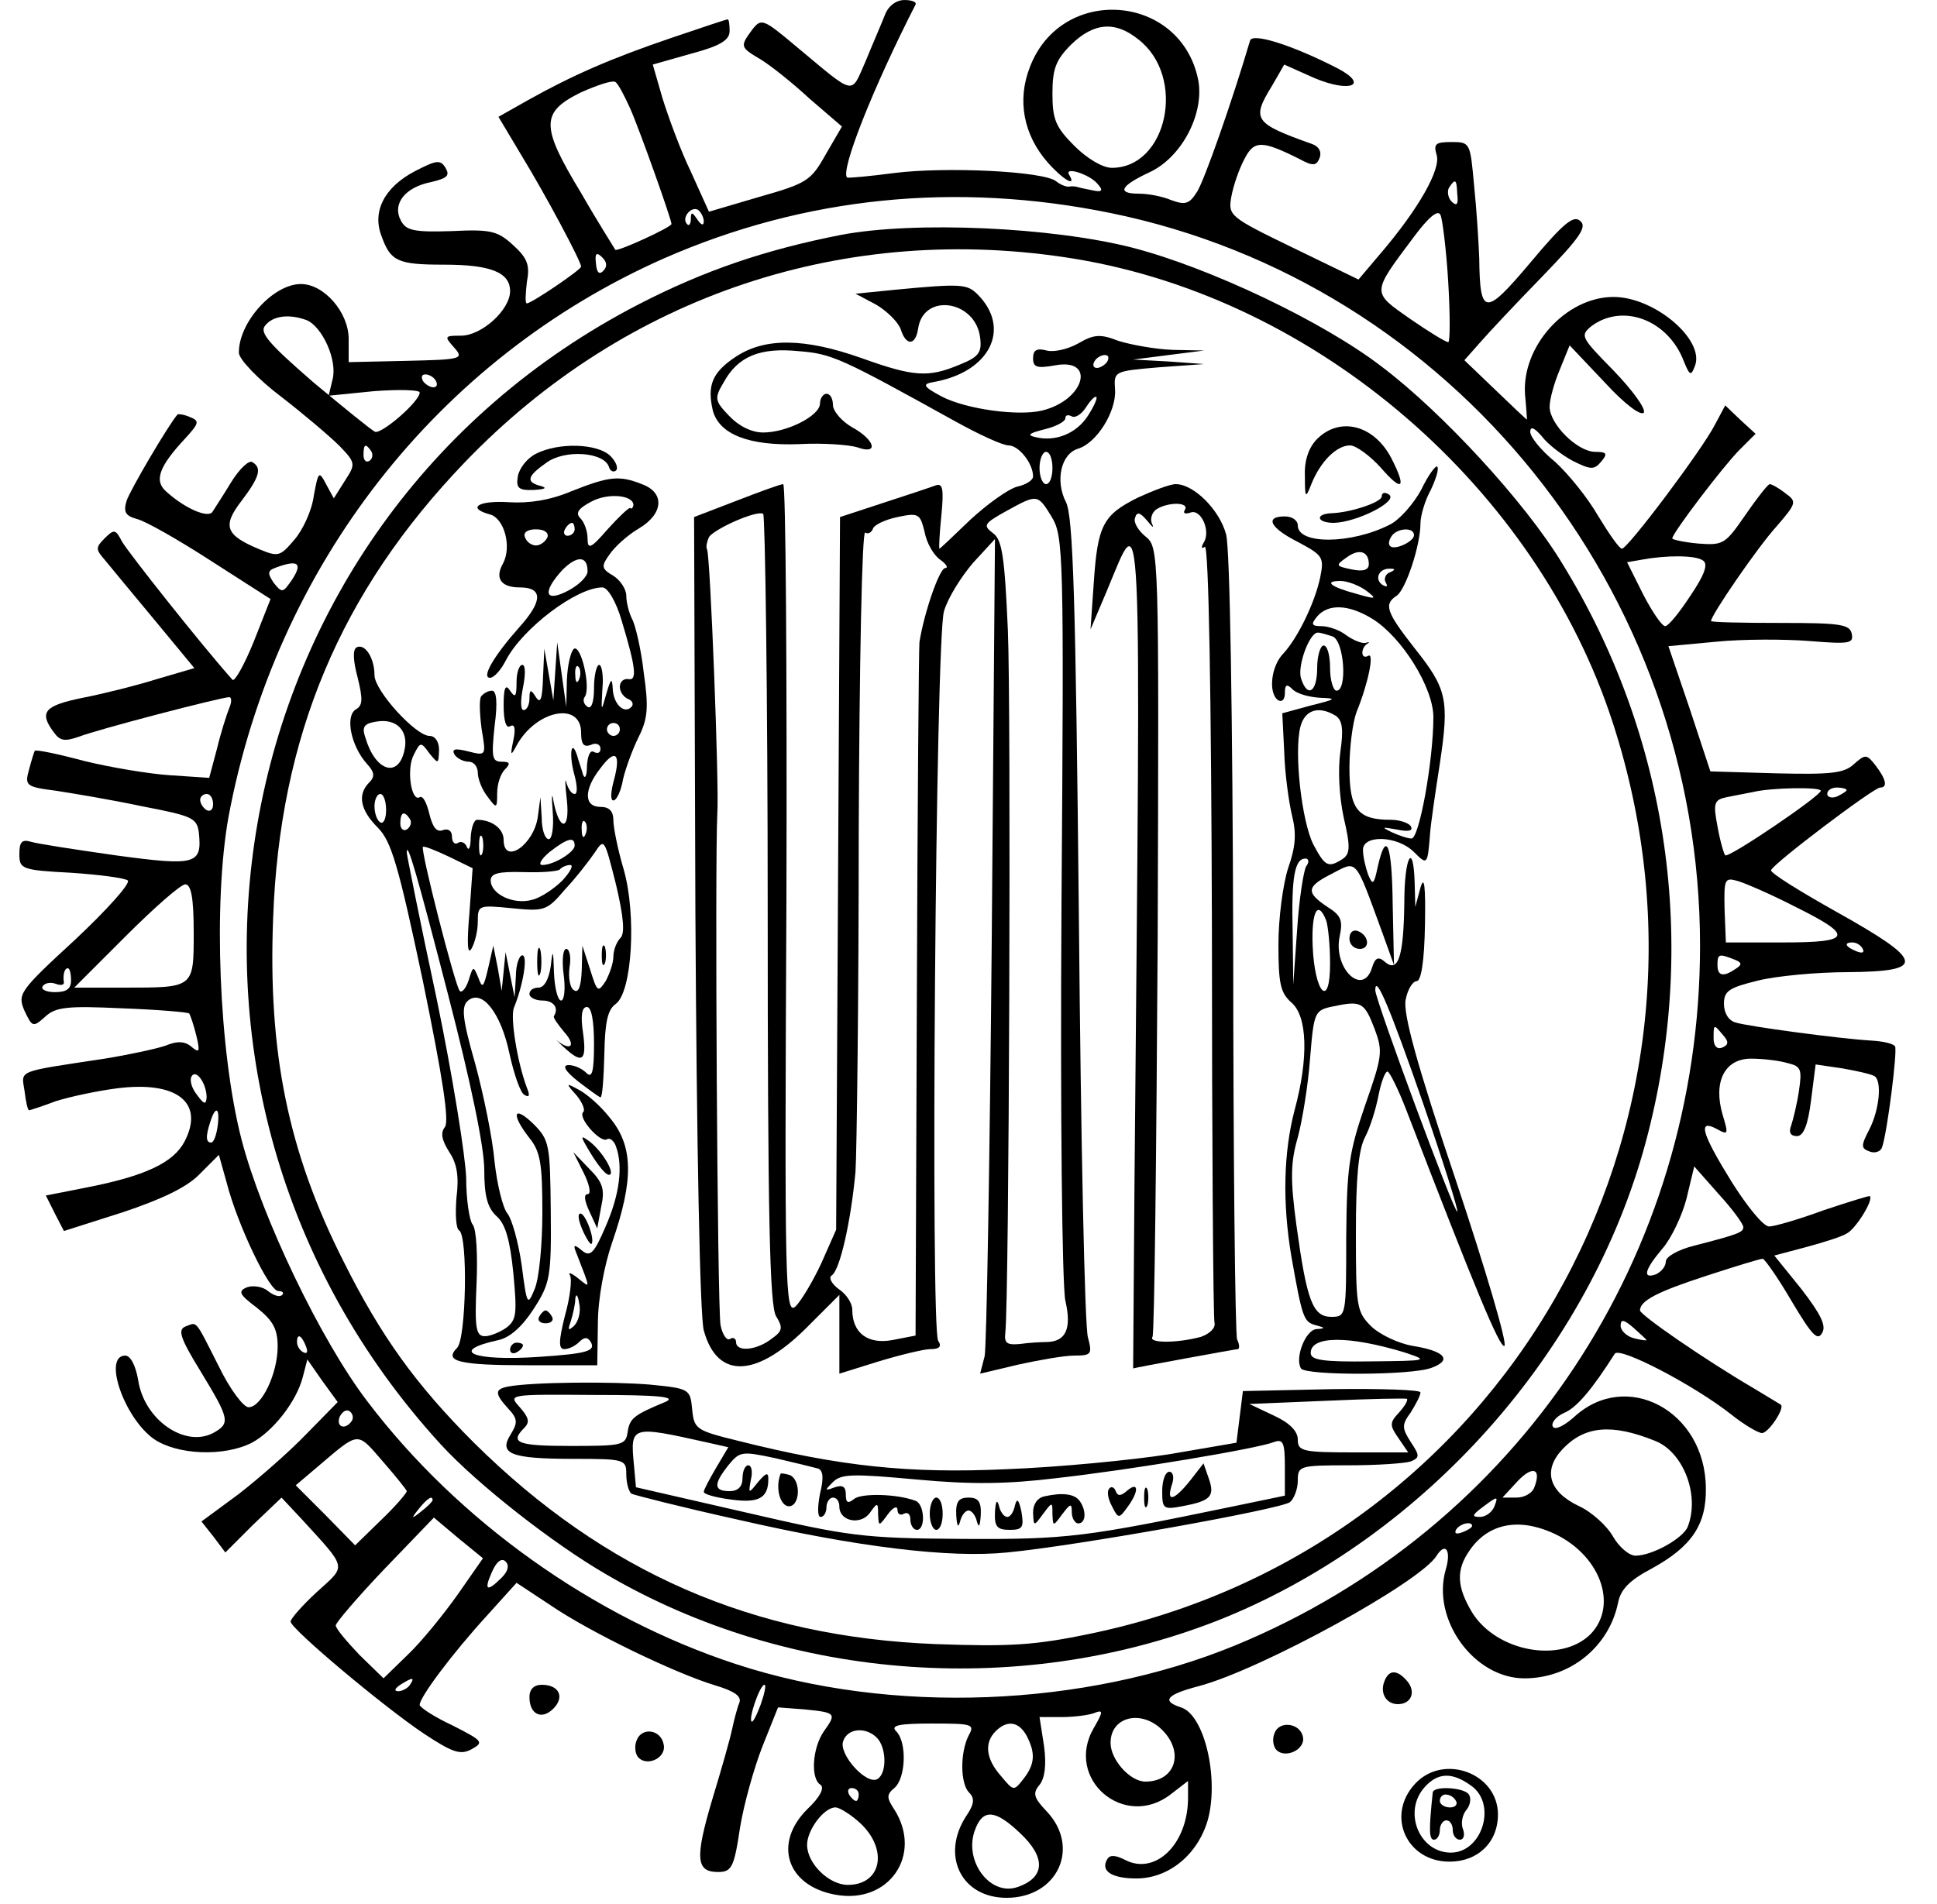 <?xml version="1.0" standalone="no"?>
<!DOCTYPE svg PUBLIC "-//W3C//DTD SVG 20010904//EN"
 "http://www.w3.org/TR/2001/REC-SVG-20010904/DTD/svg10.dtd">
<svg version="1.0" xmlns="http://www.w3.org/2000/svg"
 width="300pt" height="295pt" viewBox="0 0 300 295"
 preserveAspectRatio="xMidYMid meet">
<g transform="translate(0,295) scale(0.1,-0.1)"
fill="#000000" stroke="none">
<path d="M1371 2928 c-5 -13 -19 -45 -30 -72 -24 -54 -14 -56 -109 23 -50 42
-53 43 -67 25 -19 -26 -19 -27 13 -46 15 -9 49 -36 76 -61 l50 -43 -25 -43
c-23 -41 -29 -45 -103 -66 l-78 -23 -28 62 c-16 33 -35 85 -44 114 l-15 52 60
17 c45 12 59 21 59 35 0 10 -1 18 -3 18 -2 0 -41 -13 -88 -29 -94 -32 -153
-58 -221 -96 l-46 -26 37 -62 c36 -59 91 -162 91 -170 0 -5 -77 -57 -84 -57
-3 0 -2 15 0 33 5 26 1 37 -21 57 -24 22 -34 25 -95 22 -59 -2 -71 1 -79 16
-14 26 6 52 47 60 25 6 29 10 22 22 -8 13 -14 12 -47 -5 -48 -25 -67 -63 -52
-101 14 -39 25 -44 97 -44 72 0 102 -12 102 -41 0 -29 -44 -69 -76 -69 -26 0
-26 -1 -11 -18 16 -18 13 -19 -73 -21 l-90 -2 0 36 c0 41 -38 85 -74 85 -43 0
-97 -60 -96 -107 1 -10 29 -40 66 -68 35 -27 76 -62 90 -76 25 -26 25 -28 8
-54 l-17 -27 -12 22 c-11 21 -12 20 -19 -18 -3 -23 -17 -53 -30 -68 -22 -26
-25 -27 -54 -15 -53 22 -58 36 -28 75 28 37 32 51 17 60 -5 4 -20 -10 -33 -31
-12 -20 -26 -41 -29 -46 -7 -10 -42 5 -71 31 -20 17 -12 39 29 83 22 24 22 27
7 33 -9 4 -18 5 -19 4 -14 -16 -74 -118 -79 -134 -5 -17 -2 -23 16 -28 13 -3
64 -32 115 -65 l92 -59 -26 -66 c-15 -37 -30 -63 -33 -59 -49 55 -162 198
-171 214 -10 19 -12 20 -27 5 -14 -14 -14 -17 0 -33 8 -10 43 -52 77 -93 l62
-75 -58 -17 c-32 -10 -84 -23 -115 -29 -59 -12 -68 -22 -45 -53 10 -14 17 -15
40 -7 28 11 220 61 232 61 4 0 4 -8 0 -17 -4 -10 -13 -38 -19 -63 l-12 -45
-60 4 c-32 2 -92 12 -133 22 -41 11 -75 18 -77 16 -1 -1 -5 -14 -9 -29 -7 -25
-5 -27 42 -33 26 -4 86 -14 133 -24 78 -15 85 -18 88 -41 5 -49 -4 -52 -129
-35 -63 9 -122 18 -131 21 -14 4 -18 0 -18 -19 0 -23 3 -25 80 -29 44 -3 83
-8 88 -12 4 -5 -33 -46 -82 -92 -87 -80 -89 -84 -78 -110 12 -25 13 -26 32 -9
16 15 34 17 119 13 55 -2 102 -6 104 -8 2 -3 7 -18 11 -34 6 -25 5 -28 -7 -18
-10 9 -22 10 -41 2 -15 -5 -57 -14 -94 -20 -138 -21 -129 -17 -124 -50 2 -17
5 -30 7 -30 1 0 20 6 41 14 22 7 64 16 95 20 93 12 136 -22 105 -82 -17 -33
-61 -54 -154 -72 l-61 -12 14 -28 14 -27 91 29 c60 20 100 39 119 59 l30 30
12 -43 c17 -66 66 -168 80 -168 7 0 9 -3 6 -6 -4 -4 -13 -1 -22 6 -8 7 -23 9
-32 6 -15 -6 -13 -11 15 -32 25 -20 32 -33 32 -60 0 -42 -25 -94 -45 -94 -8 0
-29 28 -46 63 -38 75 -33 69 -52 62 -12 -5 -8 -18 24 -70 45 -74 46 -80 19
-95 -44 -23 -107 21 -116 82 -4 23 -12 38 -20 38 -35 0 -2 -96 44 -129 36 -25
109 -28 152 -6 32 17 69 63 79 102 l7 27 23 -33 24 -33 -49 -50 c-27 -28 -74
-69 -105 -93 l-57 -42 19 -24 18 -24 43 43 44 42 30 -32 c73 -80 71 -72 25
-114 -23 -21 -41 -42 -41 -46 0 -11 144 -132 207 -174 44 -29 56 -33 73 -24
20 11 18 13 -29 37 -28 13 -51 28 -51 32 0 12 51 80 104 138 l46 51 53 -35
c60 -41 192 -105 255 -124 30 -9 41 -17 37 -27 -3 -7 -8 -26 -11 -40 -3 -15
-17 -64 -31 -110 -27 -91 -25 -112 9 -112 21 0 25 7 34 68 6 37 22 94 35 127
l24 60 40 -3 c50 -5 51 -6 31 -34 -18 -26 -21 -74 -5 -83 6 -5 -1 -19 -20 -37
-54 -53 -33 -119 42 -133 83 -16 137 61 92 132 -12 18 -12 23 0 33 18 15 20
71 3 88 -9 9 3 12 55 12 64 0 67 -1 57 -19 -13 -26 -13 -74 1 -88 9 -9 8 -18
-5 -37 -39 -61 -7 -126 63 -126 79 0 115 78 62 134 -20 21 -22 28 -11 41 8 10
11 30 7 60 l-7 45 34 0 c19 0 42 3 50 6 15 6 15 3 0 -23 -46 -79 48 -159 120
-102 l26 20 0 -26 c0 -72 -51 -121 -98 -96 -14 7 -23 8 -27 1 -11 -18 6 -30
45 -30 51 0 96 38 111 92 17 65 -6 162 -42 173 -31 10 -22 20 28 33 97 26 343
161 368 202 14 22 23 8 14 -22 -22 -77 44 -168 122 -168 71 0 131 49 145 117
4 21 18 35 52 53 62 34 85 68 84 125 -1 120 -124 185 -205 109 -15 -13 -29
-20 -32 -14 -3 5 4 15 17 21 20 8 44 37 79 92 8 11 123 -49 180 -94 20 -16 42
-29 48 -29 10 0 36 39 29 44 -2 1 -21 13 -43 26 -75 44 -175 113 -175 120 0
15 27 29 104 54 43 14 82 26 86 26 3 0 24 -30 45 -66 31 -52 40 -62 47 -49 7
11 -2 29 -32 68 l-42 52 49 13 c26 7 55 16 63 21 14 7 42 52 36 58 -1 1 -33
-9 -72 -22 -38 -14 -76 -25 -84 -25 -9 0 -34 31 -58 69 -47 76 -53 98 -23 82
18 -10 18 -8 9 22 -15 51 3 87 44 87 18 0 44 -3 57 -7 21 -5 22 -10 17 -44 -3
-20 -9 -44 -12 -53 -4 -10 -1 -16 9 -16 10 0 17 16 22 56 l7 55 41 -6 c23 -4
45 -9 50 -12 12 -7 8 -52 -8 -83 -13 -25 -13 -29 1 -34 8 -3 17 0 19 7 8 23
24 150 20 156 -2 4 -18 8 -37 9 -50 3 -191 22 -210 28 -11 3 -18 15 -18 29 0
20 8 25 53 36 28 7 91 13 139 13 122 1 119 17 -17 93 -57 32 -104 61 -102 65
3 10 159 128 169 128 12 0 9 13 -7 34 -14 18 -16 18 -34 2 -15 -14 -36 -16
-120 -14 l-102 3 -32 97 -33 97 75 7 c41 4 105 4 143 1 62 -5 69 -4 66 11 -3
15 -18 17 -111 17 -59 0 -107 1 -107 3 0 9 72 114 101 146 32 37 32 39 14 52
-10 8 -21 14 -24 14 -3 0 -20 -22 -38 -48 -31 -45 -34 -47 -73 -44 -22 2 -40
6 -40 8 0 8 79 112 104 137 l25 25 -24 22 -23 22 -16 -30 c-20 -39 -135 -192
-144 -192 -4 0 -20 23 -37 51 -16 28 -47 66 -67 84 -21 17 -38 38 -38 46 0 9
6 7 18 -7 9 -12 31 -29 48 -38 28 -14 33 -14 44 -1 10 12 9 15 -9 15 -28 0
-71 43 -71 70 0 11 7 37 16 58 l15 37 54 -57 c32 -35 57 -53 61 -47 3 6 -18
35 -47 65 -51 52 -52 54 -34 69 49 36 119 9 143 -55 9 -22 11 -23 17 -7 16 40
-62 107 -126 107 -74 0 -143 -77 -137 -152 2 -21 3 -38 3 -38 -1 0 -23 21 -49
46 l-48 46 23 26 c13 15 56 61 97 103 59 61 71 78 59 87 -10 9 -26 -4 -77 -65
-70 -83 -78 -83 -79 7 -1 25 -4 75 -8 113 -6 66 -6 67 -35 67 -25 0 -28 -3
-23 -20 7 -22 -28 -84 -88 -154 l-33 -39 -101 49 c-99 48 -101 50 -96 79 3 17
12 43 20 58 15 30 27 30 85 1 22 -12 27 -11 32 2 3 9 -1 17 -12 21 -90 32 -94
38 -62 90 l19 33 47 -21 c55 -23 85 -11 36 15 -70 36 -133 56 -136 43 -28 -95
-71 -217 -82 -234 -12 -19 -18 -21 -40 -13 -14 6 -36 10 -50 10 -35 0 -29 12
16 33 50 23 85 90 76 142 -26 135 -212 150 -261 21 -20 -51 -10 -105 28 -148
23 -26 45 -39 33 -19 -9 14 32 1 44 -14 9 -10 7 -13 -7 -10 -10 2 -20 4 -23 5
-3 1 -9 2 -14 1 -4 -1 -14 3 -20 8 -19 16 -172 23 -251 13 -38 -5 -71 -8 -73
-7 -11 10 40 139 106 268 2 4 -6 7 -17 7 -13 0 -25 -9 -30 -22z m392 -39 c75
-58 45 -199 -41 -199 -14 0 -38 14 -58 34 -29 29 -34 41 -34 81 0 38 5 52 29
76 35 34 68 37 104 8z m-787 -107 c15 -34 64 -172 64 -179 0 -5 -83 -43 -87
-40 -1 2 -26 41 -53 88 -63 104 -63 125 0 156 25 11 48 19 53 16 4 -2 14 -21
23 -41z m1281 -133 c2 -16 -1 -19 -9 -11 -5 5 -7 15 -4 21 10 15 12 14 13 -10z
m-537 -29 c529 -108 913 -585 913 -1135 0 -480 -281 -903 -720 -1084 -234 -96
-532 -108 -773 -29 -220 72 -430 221 -571 407 -72 94 -164 286 -195 406 -35
136 -44 367 -20 500 73 389 324 710 675 865 217 95 451 119 691 70z m-630 -13
c0 -7 -4 -6 -10 3 -8 12 -10 12 -10 1 0 -8 -3 -12 -6 -8 -9 9 6 28 17 22 5 -4
9 -12 9 -18z m1153 -94 c3 -51 3 -93 0 -93 -4 0 -30 16 -59 36 -60 42 -60 39
5 126 23 31 38 44 42 35 3 -6 9 -54 12 -104z m-1309 17 c-6 -6 -10 -2 -11 12
-2 16 1 18 10 9 7 -7 8 -14 1 -21z m-459 -76 c24 -10 48 -62 40 -92 l-6 -25
70 7 c39 3 71 2 71 -2 0 -14 -58 -64 -69 -61 -5 2 -48 37 -96 77 -69 60 -84
77 -74 88 12 15 37 18 64 8z m200 -94 c3 -5 2 -10 -4 -10 -5 0 -13 5 -16 10
-3 6 -2 10 4 10 5 0 13 -4 16 -10z m-100 -109 c3 -5 2 -12 -3 -15 -5 -3 -9 1
-9 9 0 17 3 19 12 6z m2062 -169 c9 -5 4 -21 -19 -55 -17 -26 -34 -47 -39 -47
-5 0 -20 22 -34 49 l-25 50 23 4 c38 7 82 7 94 -1z m-2184 -29 c-15 -22 -16
-22 -29 -6 -10 15 -10 19 4 24 33 12 41 7 25 -18z m2367 -328 c0 -8 -143 -105
-148 -100 -2 2 -8 22 -12 45 -7 36 -5 41 14 45 11 2 30 6 41 8 29 7 105 8 105
2z m40 1 c0 -2 -7 -6 -15 -10 -8 -3 -15 -1 -15 4 0 6 7 10 15 10 8 0 15 -2 15
-4z m-2530 -22 c0 -8 -4 -12 -10 -9 -5 3 -10 10 -10 16 0 5 5 9 10 9 6 0 10
-7 10 -16z m2449 -158 c93 -46 90 -56 -17 -56 l-89 0 -2 51 c-1 48 0 50 21 44
13 -4 52 -21 87 -39z m-2479 -40 c0 -87 1 -86 -108 -86 l-77 0 80 80 c44 44
85 80 92 80 9 0 13 -21 13 -74z m2585 -26 c3 -6 -1 -7 -9 -4 -18 7 -21 14 -7
14 6 0 13 -4 16 -10z m-200 -16 c13 -5 14 -8 3 -15 -19 -13 -28 -11 -28 6 0
17 2 18 25 9z m-2575 -33 c0 -13 -7 -18 -25 -18 -13 0 -22 4 -19 9 3 5 12 7
20 4 8 -3 13 -2 13 2 -2 12 1 22 6 22 3 0 5 -8 5 -19z m2559 -85 c9 -10 8 -15
-2 -19 -8 -3 -13 3 -13 14 0 23 0 23 15 5z m-2349 -96 c-1 -12 -4 -11 -15 4
-8 10 -12 23 -8 29 7 11 23 -12 23 -33z m17 -45 c-2 -14 -6 -25 -10 -25 -8 0
-9 9 -1 33 8 25 15 21 11 -8z m2363 -156 c0 -8 -7 -11 -77 -29 -24 -6 -43 -17
-43 -24 0 -8 -7 -16 -15 -20 -22 -8 -18 7 10 40 13 15 30 50 37 77 l12 50 38
-43 c21 -23 38 -46 38 -51z m-150 -175 c0 -1 -9 0 -20 3 -11 3 -20 12 -20 19
0 11 5 10 20 -3 11 -10 20 -18 20 -19z m-2076 -10 c3 -8 2 -12 -4 -9 -6 3 -10
10 -10 16 0 14 7 11 14 -7z m71 -115 c-10 -15 -25 -10 -19 6 4 8 10 12 15 9 5
-3 7 -10 4 -15z m2018 -31 c44 -17 70 -84 51 -133 -7 -18 -55 -45 -81 -45 -10
0 -26 14 -35 30 -9 16 -33 38 -53 47 -46 22 -56 55 -25 88 34 36 76 40 143 13z
m-1933 -78 c0 -3 -18 -24 -40 -45 l-40 -39 -46 47 -46 46 33 28 c66 56 61 56
101 10 20 -23 37 -44 38 -47z m1746 5 c-3 -8 -15 -15 -27 -15 l-22 0 24 26
c23 24 37 19 25 -11z m-1706 -19 c0 -2 -8 -10 -17 -17 -16 -13 -17 -12 -4 4
13 16 21 21 21 13z m1644 -11 c-4 -8 -13 -15 -22 -15 -13 0 -12 3 4 15 24 18
25 18 18 0z m-1605 -135 c-22 -31 -56 -73 -77 -93 l-38 -37 -37 36 c-20 21
-37 41 -37 46 0 4 34 44 76 88 l76 79 38 -32 38 -31 -39 -56z m1571 106 c0 -2
-7 -7 -16 -10 -8 -3 -12 -2 -9 4 6 10 25 14 25 6z m123 -10 c74 -32 105 -112
60 -158 -46 -45 -145 -27 -183 34 -24 40 -25 66 -4 96 28 41 74 51 127 28z
m-1626 -70 c-23 -23 -28 -20 -15 9 7 16 15 22 21 16 6 -6 4 -15 -6 -25z m-142
-166 c-3 -5 -12 -10 -18 -10 -7 0 -6 4 3 10 19 12 23 12 15 0z m543 -31 c-6
-16 -12 -28 -14 -26 -5 5 13 57 20 57 3 0 0 -14 -6 -31z m622 -39 c35 -35 20
-80 -26 -80 -24 0 -54 34 -54 60 0 41 48 52 80 20z m-210 -9 c14 -27 13 -44
-5 -67 -15 -19 -15 -19 -35 5 -23 26 -26 51 -8 69 18 18 36 15 48 -7z m-232
-3 c15 -15 16 -55 1 -64 -17 -10 -61 39 -53 59 7 20 35 22 52 5z m-28 -88 c0
-5 -2 -10 -4 -10 -3 0 -8 5 -11 10 -3 6 -1 10 4 10 6 0 11 -4 11 -10z m3 -45
c43 -41 32 -95 -20 -95 -29 0 -63 33 -63 62 0 23 26 58 44 58 6 0 24 -11 39
-25z m246 -14 c41 -38 40 -69 -2 -84 -43 -16 -85 40 -67 88 12 33 31 32 69 -4z"/>
<path d="M1302 2586 c-117 -23 -211 -55 -312 -107 -661 -341 -813 -1214 -307
-1767 56 -61 173 -153 256 -201 285 -167 650 -192 958 -67 312 128 565 413
652 737 82 306 36 628 -130 897 -57 94 -185 233 -279 304 -91 70 -266 153
-385 184 -124 32 -338 42 -453 20z m363 -37 c376 -62 715 -355 833 -719 203
-626 -171 -1279 -810 -1411 -86 -18 -125 -20 -238 -16 -284 11 -513 111 -716
312 -90 90 -144 165 -202 281 -86 170 -117 324 -109 531 10 282 104 506 297
707 249 259 591 373 945 315z"/>
<path d="M1385 2501 l-60 -6 32 -17 c17 -10 34 -27 38 -38 8 -26 23 -26 27 1
8 56 89 44 96 -14 3 -23 -2 -30 -32 -42 -48 -20 -70 -19 -151 10 -90 32 -151
32 -196 2 -36 -24 -44 -44 -35 -83 10 -37 56 -55 134 -52 37 2 77 -1 90 -5 33
-12 28 11 -8 31 -16 9 -30 25 -30 35 0 9 -4 17 -10 17 -5 0 -10 -7 -10 -15 0
-19 -51 -45 -88 -45 -18 0 -38 10 -53 26 -22 23 -23 27 -8 52 22 40 56 54 116
48 52 -4 66 -11 243 -109 36 -20 73 -37 82 -37 16 0 38 -28 38 -48 0 -6 -11
-13 -25 -16 -14 -4 -46 -27 -72 -51 -26 -25 -47 -45 -48 -45 -1 0 0 23 3 52 4
41 2 50 -9 46 -8 -3 -44 -15 -81 -27 l-67 -22 -3 -552 -3 -552 -23 -52 c-13
-28 -31 -58 -40 -67 -16 -14 -17 30 -14 630 1 354 -1 644 -5 644 -4 0 -37 -12
-73 -26 l-65 -25 2 -612 c2 -364 7 -626 13 -648 21 -77 83 -74 164 9 l46 46 0
-61 0 -61 61 19 c33 10 70 19 80 19 14 0 18 4 12 13 -12 19 -4 1086 9 1130 6
21 27 54 45 75 l34 37 -5 -620 c-3 -341 -8 -632 -11 -646 l-7 -27 59 14 c32 7
71 14 87 14 26 0 28 2 21 28 -5 15 -11 306 -14 647 -5 498 -9 625 -20 647 -17
33 -8 75 19 83 29 9 59 58 57 91 -2 29 -2 29 68 35 l70 5 -55 4 -55 3 55 7 55
7 -49 1 c-27 1 -65 8 -84 14 -28 11 -38 10 -62 -4 -16 -9 -38 -14 -49 -11 -15
4 -21 1 -21 -12 0 -14 6 -16 34 -11 64 12 46 -54 -20 -70 -37 -9 -118 2 -156
22 -28 15 -30 19 -13 22 88 15 122 83 69 136 -16 16 -25 17 -129 7z m330 -111
c-3 -5 -11 -10 -16 -10 -6 0 -7 5 -4 10 3 6 11 10 16 10 6 0 7 -4 4 -10z m-30
-84 c-18 -28 -51 -41 -82 -33 -13 3 -9 6 15 12 17 4 32 12 32 17 0 5 4 6 10 3
5 -3 15 3 22 14 7 11 14 18 16 16 2 -2 -4 -15 -13 -29z m-55 -81 c0 -14 -4
-25 -10 -25 -5 0 -10 11 -10 25 0 14 5 25 10 25 6 0 10 -11 10 -25z m-1 -76
c18 -30 19 -57 15 -602 -2 -321 1 -589 6 -612 10 -43 1 -63 -28 -64 -9 0 -28
-1 -42 -3 -20 -2 -25 1 -23 17 6 54 9 968 4 1088 -5 115 -9 141 -23 151 -16
12 -14 15 20 34 49 27 49 27 71 -9z m-440 -609 c0 -473 3 -613 13 -629 11 -18
10 -23 -7 -35 -23 -18 -55 -21 -55 -5 0 5 -4 8 -9 5 -5 -4 -12 6 -15 21 -5 24
-9 719 -5 793 3 42 -11 402 -16 409 -2 4 0 12 3 19 9 13 74 42 84 36 3 -2 7
-278 7 -614z m267 543 c10 -7 13 -13 8 -13 -9 0 -33 -70 -40 -115 -1 -11 -3
-257 -4 -547 l-2 -527 -36 -7 c-38 -7 -62 11 -62 47 0 10 -9 24 -21 32 -11 8
-16 18 -11 21 13 8 30 85 37 161 2 32 5 270 5 527 1 258 5 466 10 463 4 -3 10
0 12 6 2 6 19 14 38 18 33 7 35 5 42 -23 3 -17 14 -36 24 -43z"/>
<path d="M2040 2270 c-13 -13 -20 -33 -19 -57 0 -35 1 -36 10 -13 14 35 39 60
60 60 9 0 31 -16 48 -35 33 -38 40 -32 16 15 -27 52 -80 65 -115 30z"/>
<path d="M830 2247 c-14 -7 -26 -23 -28 -35 -3 -18 1 -22 25 -21 17 1 21 3 11
6 -24 6 -22 15 8 36 28 21 89 17 97 -6 2 -7 7 -9 11 -6 4 4 0 14 -9 23 -20 19
-80 21 -115 3z"/>
<path d="M2201 2191 c-12 -22 -34 -47 -49 -54 -59 -30 -142 -31 -142 -1 0 8
-9 14 -20 14 -32 0 -23 -18 21 -40 37 -20 40 -23 34 -53 -8 -40 -35 -95 -57
-119 -20 -20 -24 -63 -8 -73 6 -3 10 2 10 11 0 14 3 15 12 6 7 -7 26 -12 43
-13 26 -1 25 -2 -15 -12 l-44 -12 3 -60 c1 -33 7 -77 12 -98 7 -28 6 -48 -6
-82 -8 -25 -15 -78 -15 -118 0 -60 3 -75 20 -90 25 -21 27 -86 5 -167 -17 -65
-19 -143 -5 -226 17 -96 19 -102 38 -107 15 -4 15 -5 1 -6 -17 -1 -34 -45 -24
-61 7 -11 171 -11 202 1 33 12 21 26 -29 34 -23 4 -52 18 -65 31 -22 22 -23
31 -23 144 0 85 4 129 14 148 8 15 17 44 21 65 4 20 10 37 14 37 3 0 17 -28
30 -62 105 -273 144 -367 151 -363 5 3 -29 118 -75 256 -61 181 -82 259 -78
280 3 16 11 29 17 29 7 0 12 30 13 88 1 59 -1 77 -7 57 l-8 -30 -1 38 c-2 65
-16 40 -16 -31 -1 -82 -9 -109 -29 -93 -11 10 -16 8 -21 -8 -14 -46 -61 -1
-50 49 5 24 2 32 -19 45 -33 22 -33 31 4 50 43 22 37 30 81 -90 l18 -50 -2 93
c-1 95 -10 117 -23 60 -6 -29 -8 -30 -15 -13 -4 11 -8 28 -8 38 -1 24 53 23
79 -3 21 -21 21 -20 25 30 1 14 8 62 15 107 15 100 11 116 -40 180 -43 55 -47
67 -27 80 14 9 37 78 37 112 0 12 7 36 16 52 8 17 13 33 10 36 -2 3 -14 -13
-25 -36z m-11 -70 c0 -10 -30 -24 -37 -17 -3 3 -2 9 2 15 8 13 35 15 35 2z
m-70 -45 c0 -9 -9 -12 -27 -8 -24 5 -25 6 -8 18 20 15 35 10 35 -10z m32 -13
c-6 -2 -9 -10 -6 -15 4 -7 2 -8 -5 -4 -13 9 -5 26 12 25 9 0 8 -2 -1 -6z m-36
-28 c17 -13 16 -14 -15 -5 -41 11 -51 20 -25 20 11 0 29 -7 40 -15z m10 -44
c45 -28 94 -106 94 -152 0 -67 -22 -189 -34 -188 -6 0 -20 5 -31 10 -16 8 -15
8 8 4 19 -4 26 -2 22 5 -3 5 -17 10 -31 10 -51 0 -64 16 -64 80 0 32 5 71 11
87 18 44 28 93 18 87 -5 -3 -9 -1 -9 5 0 5 3 11 8 14 4 2 2 3 -3 1 -6 -1 -19
4 -30 12 -10 8 -28 14 -38 14 -16 0 -17 3 -7 15 17 20 49 19 86 -4z m-62 -27
c18 -7 23 -84 6 -84 -5 0 -10 16 -10 35 0 19 -4 35 -10 35 -5 0 -10 -16 -10
-35 0 -37 -15 -47 -25 -16 -6 19 13 71 26 71 4 0 14 -3 23 -6z m5 -123 c10 -7
12 -21 7 -55 -4 -28 -2 -69 5 -102 11 -47 10 -57 -2 -65 -22 -14 -27 -11 -45
23 -18 36 -30 142 -20 182 7 27 29 33 55 17z m-46 -233 c-4 -7 -11 -51 -14
-98 l-6 -85 -1 82 c-2 84 3 113 20 113 5 0 6 -6 1 -12z m31 -84 c3 -9 6 -39 6
-67 0 -71 -24 -46 -27 28 -2 53 8 72 21 39z m150 -283 c31 -90 55 -166 53
-168 -4 -4 -127 328 -127 343 0 27 24 -31 74 -175z m-75 115 c13 -35 12 -42
-15 -119 -25 -73 -28 -96 -29 -204 0 -121 0 -123 -23 -123 -29 0 -38 25 -54
141 -10 73 -9 99 2 137 7 26 16 81 19 122 6 73 7 75 36 81 43 9 48 7 64 -35z
m46 -501 c39 -13 37 -13 -52 -14 -74 -1 -93 2 -93 13 0 27 59 27 145 1z"/>
<path d="M885 2189 c-33 -14 -66 -19 -97 -17 -47 3 -66 -9 -29 -19 22 -6 34
-50 20 -76 -13 -23 -3 -37 26 -37 36 0 36 -21 -1 -62 -39 -44 -59 -78 -45 -78
6 0 17 12 25 28 26 49 109 112 149 112 8 0 21 -21 30 -52 22 -73 24 -93 10
-90 -7 1 -13 -4 -13 -12 0 -8 6 -16 13 -19 6 -2 9 -8 5 -12 -11 -12 -28 4 -29
28 -1 18 -3 16 -10 -8 -8 -29 -8 -28 -6 8 2 20 -1 37 -5 37 -4 0 -8 -16 -8
-36 0 -21 -4 -33 -10 -29 -6 4 -8 11 -4 16 9 15 -6 80 -17 74 -5 -4 -10 -25
-11 -48 l-1 -42 -7 50 -7 50 -3 -45 -3 -45 -7 40 -7 40 -2 -45 c-1 -33 -4 -41
-11 -30 -8 13 -10 12 -10 -2 0 -10 -4 -18 -9 -18 -5 0 -5 15 -1 35 4 20 4 35
-1 35 -5 0 -9 -12 -9 -27 0 -22 -2 -25 -10 -13 -7 11 -10 5 -10 -23 0 -24 4
-36 10 -32 7 4 9 -3 5 -22 -5 -24 -4 -25 5 -8 30 55 100 69 100 20 0 -18 4
-23 15 -19 8 4 15 1 15 -6 0 -6 -4 -8 -10 -5 -6 4 -10 -6 -11 -22 0 -15 -3
-21 -6 -13 -2 8 -7 21 -9 29 -9 28 -13 3 -5 -27 5 -18 6 -32 1 -32 -5 0 -10 8
-13 18 -2 9 -2 -3 1 -28 5 -48 -12 -48 -21 0 -2 14 -3 6 -1 -17 2 -24 -1 -43
-6 -43 -6 0 -11 15 -11 33 l-2 32 -4 -30 c-6 -44 -53 -76 -53 -36 0 17 -18 31
-41 31 -5 0 -9 -12 -10 -27 0 -16 -3 -22 -6 -15 -2 6 -9 10 -14 6 -5 -3 -9 2
-9 10 0 9 -6 13 -14 10 -10 -4 -16 5 -21 25 -4 17 -10 29 -15 26 -13 -8 -21
44 -9 66 10 20 11 20 24 2 14 -17 14 -17 15 5 0 13 -6 22 -15 22 -21 0 -85 70
-85 94 0 27 -15 50 -28 43 -6 -4 -5 -21 2 -47 8 -33 8 -43 -3 -49 -17 -11 -7
-57 17 -84 12 -13 13 -20 4 -29 -19 -19 -14 -43 13 -70 21 -21 32 -58 70 -238
31 -151 41 -217 34 -226 -7 -9 -5 -20 7 -39 12 -18 15 -38 11 -70 -2 -25 -1
-48 4 -51 14 -8 11 -168 -3 -182 -21 -21 2 -27 110 -27 l107 0 1 65 c0 38 10
90 22 125 34 98 33 150 -4 194 -14 18 -36 37 -48 43 -20 11 -20 10 -3 -9 9
-11 14 -23 10 -26 -8 -9 27 -48 37 -42 4 3 11 -2 14 -11 11 -30 6 -74 -16
-124 -18 -42 -24 -48 -37 -37 -12 10 -14 9 -8 -5 22 -57 22 -54 2 -38 -10 8
-16 10 -12 4 3 -6 0 -34 -8 -62 -10 -40 -10 -52 -1 -52 7 0 17 5 23 11 8 8 13
8 18 0 8 -14 -6 -18 -80 -23 -103 -7 -141 9 -63 26 18 4 37 21 55 49 25 39 27
49 26 151 -1 103 -2 110 -27 135 -31 30 -35 15 -6 -22 17 -21 20 -40 20 -115
0 -50 -5 -103 -12 -119 -11 -27 -12 -25 -20 37 -5 35 -15 71 -22 80 -7 8 -16
44 -20 80 -3 36 -17 104 -30 152 -20 70 -22 89 -11 98 22 18 51 -20 64 -82 7
-32 17 -61 23 -64 8 -5 9 -1 4 11 -15 40 -26 109 -20 124 14 34 22 81 13 81
-5 0 -10 -15 -10 -32 l-2 -33 -7 35 -7 35 -3 -30 -3 -30 -6 35 -7 35 -8 -35
c-7 -30 -9 -32 -15 -15 -8 19 -8 19 -15 -3 -4 -13 -11 -21 -14 -17 -7 7 -61
218 -57 223 1 2 19 -5 40 -15 l37 -18 -5 -70 c-4 -46 -3 -65 3 -55 5 8 10 27
10 42 0 26 1 26 53 21 50 -5 54 -4 82 29 17 18 37 44 46 57 15 23 15 22 33
-49 12 -51 14 -76 7 -83 -6 -6 -11 -19 -11 -29 0 -10 -6 -27 -12 -38 -12 -18
-13 -17 -24 18 l-12 37 -1 -38 c-1 -25 -5 -36 -12 -31 -6 3 -9 19 -7 35 3 16
0 29 -5 29 -5 0 -7 -17 -4 -40 3 -22 1 -40 -4 -40 -5 0 -10 19 -11 43 -1 36
-2 38 -5 10 -3 -20 -10 -33 -19 -33 -8 0 -14 -4 -14 -10 0 -5 9 -10 20 -10 17
0 26 -11 18 -24 -2 -2 6 -13 16 -25 18 -20 11 -30 -10 -14 -5 5 -1 0 9 -9 29
-27 36 -22 30 22 -4 26 -2 40 6 40 7 0 11 -21 11 -57 0 -44 -3 -54 -12 -45 -7
7 -19 12 -27 12 -11 0 -6 -9 14 -25 17 -13 32 -24 35 -25 3 0 5 30 6 67 1 50
5 69 18 78 25 19 32 138 12 208 -9 30 -16 65 -16 76 0 14 -6 21 -20 21 -26 0
-26 27 0 60 23 31 32 23 21 -18 -5 -18 -6 -32 -1 -32 5 0 12 15 15 33 4 17 15
47 24 65 14 28 16 45 8 100 -4 36 -13 74 -18 83 -5 10 -9 26 -9 36 0 10 -9 24
-20 31 -19 11 -19 15 -6 33 8 12 28 30 45 40 39 23 41 56 5 69 -35 14 -51 12
-109 -11z m96 -22 c-1 -4 -3 -6 -5 -4 -2 1 -18 -14 -35 -33 -26 -30 -31 -32
-31 -14 0 11 -5 25 -11 31 -8 8 -4 15 17 26 26 14 66 10 65 -6z m-91 -37 c0
-5 -5 -10 -11 -10 -5 0 -7 5 -4 10 3 6 8 10 11 10 2 0 4 -4 4 -10z m-42 -12
c-3 -7 -11 -13 -18 -13 -7 0 -15 6 -17 13 -3 7 4 12 17 12 13 0 20 -5 18 -12z
m62 -53 c0 -8 -13 -21 -30 -30 -36 -19 -41 -3 -9 32 23 23 39 22 39 -2z m-13
-167 c-3 -8 -6 -5 -6 6 -1 11 2 17 5 13 3 -3 4 -12 1 -19z m-271 -112 c-10
-42 -45 -30 -60 21 -6 17 -2 22 16 25 33 6 52 -15 44 -46z m334 34 c0 -5 -4
-10 -10 -10 -5 0 -10 5 -10 10 0 6 5 10 10 10 6 0 10 -4 10 -10z m-362 -125
c0 -13 -4 -22 -9 -19 -5 3 -9 14 -9 25 0 10 4 19 9 19 5 0 9 -11 9 -25z m37
-14 c3 -5 1 -12 -5 -16 -5 -3 -10 1 -10 9 0 18 6 21 15 7z m272 -23 c-3 -8 -6
-5 -6 6 -1 11 2 17 5 13 3 -3 4 -12 1 -19z m-160 -30 c-3 -7 -5 -2 -5 12 0 14
2 19 5 13 2 -7 2 -19 0 -25z m143 12 c0 -10 -32 -30 -50 -30 -7 0 -2 9 11 20
27 21 39 25 39 10z m-196 -231 c35 -135 56 -236 56 -271 0 -41 5 -59 19 -72
14 -12 21 -38 26 -88 6 -63 5 -73 -11 -85 -10 -7 -25 -13 -33 -13 -14 0 -16
13 -13 80 2 44 0 86 -6 93 -5 6 -10 39 -10 72 -1 33 -21 159 -46 279 -26 121
-46 222 -46 225 0 21 16 -34 64 -220z m177 177 c-13 -13 -34 -27 -47 -30 -29
-8 -64 9 -64 30 0 11 12 14 50 13 28 -1 53 1 57 4 3 4 11 7 16 7 6 0 0 -11
-12 -24z m18 -690 c-9 -8 -10 -7 -5 7 3 10 7 26 7 35 1 9 4 6 6 -7 3 -13 -1
-28 -8 -35z"/>
<path d="M1762 2179 c-54 -27 -62 -43 -68 -132 l-5 -72 25 59 c56 133 53 190
43 -927 -1 -152 -2 -277 -2 -277 0 1 159 30 162 30 3 0 3 7 -1 15 -3 8 -6 284
-6 613 -1 353 -5 612 -11 634 -10 38 -50 78 -78 78 -9 0 -35 -10 -59 -21z m73
-19 c-3 -5 0 -7 9 -4 16 6 32 -29 20 -47 -4 -7 -3 -10 2 -6 6 3 10 -228 11
-591 0 -328 2 -603 4 -611 2 -8 -7 -17 -21 -22 -37 -10 -82 -10 -75 0 3 6 6
283 8 616 2 604 2 607 -19 624 -11 9 -19 22 -16 29 3 10 8 8 19 -5 8 -10 11
-12 7 -4 -3 7 0 17 7 22 19 12 52 11 44 -1z"/>
<path d="M2140 2181 c0 -9 -48 -25 -77 -26 -27 -1 -24 -15 3 -15 36 1 101 34
85 44 -6 4 -11 3 -11 -3z"/>
<path d="M745 1871 c-3 -6 -2 -28 1 -51 7 -41 7 -41 -21 -34 -20 5 -26 4 -21
-5 4 -6 14 -11 22 -11 8 0 14 -8 14 -17 0 -10 7 -27 15 -37 14 -19 15 -19 15
5 0 14 5 30 12 37 9 9 8 12 -5 12 -15 0 -16 7 -11 55 5 37 3 55 -4 55 -6 0
-13 -4 -17 -9z"/>
<path d="M2090 1496 c0 -9 7 -16 16 -16 17 0 14 22 -4 28 -7 2 -12 -3 -12 -12z"/>
<path d="M832 1460 c0 -19 2 -27 5 -17 2 9 2 25 0 35 -3 9 -5 1 -5 -18z"/>
<path d="M932 1470 c0 -14 2 -19 5 -12 2 6 2 18 0 25 -3 6 -5 1 -5 -13z"/>
<path d="M915 1163 c11 -18 23 -33 28 -33 11 0 -8 34 -29 51 -16 12 -16 10 1
-18z"/>
<path d="M904 1133 c9 -18 12 -33 6 -33 -6 0 -5 -10 3 -27 l12 -26 6 33 c6 27
3 38 -18 59 l-25 26 16 -32z"/>
<path d="M902 1045 c6 -14 13 -24 14 -22 6 6 -9 47 -17 47 -5 0 -3 -11 3 -25z"/>
<path d="M835 910 c-3 -5 1 -10 10 -10 9 0 13 5 10 10 -3 6 -8 10 -10 10 -2 0
-7 -4 -10 -10z"/>
<path d="M790 859 c0 -5 5 -7 10 -4 6 3 10 8 10 11 0 2 -4 4 -10 4 -5 0 -10
-5 -10 -11z"/>
<path d="M787 802 c-21 -4 -21 -11 0 -34 15 -16 15 -22 4 -40 -19 -30 -1 -38
97 -38 80 0 82 -1 82 -24 0 -14 4 -27 8 -30 4 -2 78 -21 164 -40 187 -43 329
-60 418 -51 106 10 424 67 438 78 6 5 12 20 12 33 0 23 2 24 79 24 44 0 87 3
96 6 14 6 14 9 0 30 -14 22 -14 27 0 46 8 13 15 26 15 31 0 4 -62 6 -137 5
l-138 -3 -5 -40 -5 -40 -105 -18 c-58 -9 -171 -20 -251 -23 -151 -7 -257 4
-416 44 -65 16 -68 18 -71 49 -3 31 -4 32 -65 38 -59 5 -183 4 -220 -3z m243
-24 c-48 -20 -55 -25 -58 -47 -3 -20 -9 -21 -88 -21 -83 0 -95 5 -72 28 9 9 7
16 -7 32 -18 20 -18 20 116 19 102 0 128 -3 109 -11z m1137 -16 c-15 -16 -15
-20 -1 -40 l15 -22 -85 0 c-79 0 -86 2 -86 20 0 13 -13 26 -37 37 l-38 18 120
5 c66 3 122 4 124 3 2 -2 -3 -11 -12 -21z m-1070 -47 l31 -7 -19 -32 c-10 -17
-19 -34 -19 -37 0 -4 19 -9 42 -12 43 -6 58 2 58 32 0 11 -4 9 -16 -5 -15 -19
-15 -18 -11 4 3 12 1 22 -4 22 -5 0 -9 -9 -9 -20 0 -13 -7 -20 -20 -20 -25 0
-25 11 -2 40 18 22 21 22 73 11 30 -7 59 -14 66 -16 8 -3 9 -15 3 -39 -4 -21
-4 -36 1 -36 5 0 9 7 9 15 0 8 5 15 10 15 6 0 10 -6 10 -14 0 -23 33 -29 47
-10 12 17 13 17 13 -2 1 -19 1 -19 15 0 8 11 15 14 15 7 0 -7 5 -9 10 -6 6 3
10 -1 10 -9 0 -9 5 -16 10 -16 14 0 12 40 -2 45 -29 11 -84 12 -95 3 -10 -8
-13 -6 -13 7 0 12 -5 15 -17 11 -16 -6 -16 -5 -3 8 13 13 31 13 130 4 85 -8
141 -7 215 2 117 13 313 46 338 56 14 5 17 0 17 -38 l0 -45 -77 -16 c-232 -48
-258 -52 -423 -51 -155 1 -175 4 -335 41 l-170 39 -3 33 c-6 63 -6 63 115 36z"/>
<path d="M1843 656 c-25 -31 -37 -34 -28 -6 4 11 2 20 -4 20 -6 0 -11 -13 -11
-30 0 -28 2 -29 33 -23 42 8 49 15 39 43 l-8 23 -21 -27z"/>
<path d="M1209 667 c-8 -20 -2 -46 10 -50 20 -5 23 40 4 48 -7 2 -13 3 -14 2z"/>
<path d="M1718 644 c-4 -4 -2 -16 4 -27 10 -20 11 -20 24 -2 18 24 18 41 0 26
-10 -9 -15 -9 -18 -1 -2 6 -7 8 -10 4z"/>
<path d="M1772 630 c0 -14 2 -19 5 -12 2 6 2 18 0 25 -3 6 -5 1 -5 -13z"/>
<path d="M1618 632 c-11 -2 -18 -12 -18 -25 1 -22 1 -22 15 -3 15 20 15 20 15
0 1 -19 1 -19 15 0 13 17 15 18 15 3 0 -9 5 -17 10 -17 12 0 13 20 2 35 -8 11
-27 13 -54 7z"/>
<path d="M1440 605 c0 -14 5 -25 10 -25 6 0 10 11 10 25 0 14 -4 25 -10 25 -5
0 -10 -11 -10 -25z"/>
<path d="M1481 603 c1 -17 3 -21 6 -10 2 9 8 17 13 17 5 0 11 -8 13 -17 3 -11
5 -7 6 10 1 21 -4 27 -19 27 -15 0 -20 -6 -19 -27z"/>
<path d="M1541 608 c-1 -23 3 -28 23 -28 20 0 22 4 18 28 -4 19 -7 22 -10 10
-2 -10 -7 -18 -12 -18 -5 0 -11 8 -13 18 -3 10 -5 6 -6 -10z"/>
<path d="M2144 345 c-7 -18 3 -35 21 -35 21 0 28 19 15 35 -16 19 -29 19 -36
0z"/>
<path d="M820 321 c0 -27 19 -36 37 -18 18 18 9 37 -18 37 -12 0 -19 -7 -19
-19z"/>
<path d="M1974 265 c-4 -9 -2 -21 3 -26 14 -14 45 1 41 20 -4 22 -37 26 -44 6z"/>
<path d="M986 254 c-4 -10 -2 -22 3 -27 14 -14 43 0 39 20 -4 24 -34 28 -42 7z"/>
<path d="M2192 187 c-46 -49 -14 -121 53 -121 44 0 75 30 75 73 0 64 -84 95
-128 48z m86 -3 c41 -28 18 -104 -31 -104 -49 0 -75 64 -40 102 20 22 42 23
71 2z"/>
<path d="M2219 173 c-6 -57 -6 -73 2 -73 5 0 9 7 9 15 0 8 5 15 10 15 6 0 10
-7 10 -15 0 -8 5 -15 11 -15 6 0 8 7 5 16 -4 9 -1 23 5 30 6 7 8 18 4 24 -7
11 -55 14 -56 3z m36 -13 c3 -5 -1 -10 -9 -10 -9 0 -16 5 -16 10 0 6 4 10 9
10 6 0 13 -4 16 -10z"/>
</g>
</svg>
